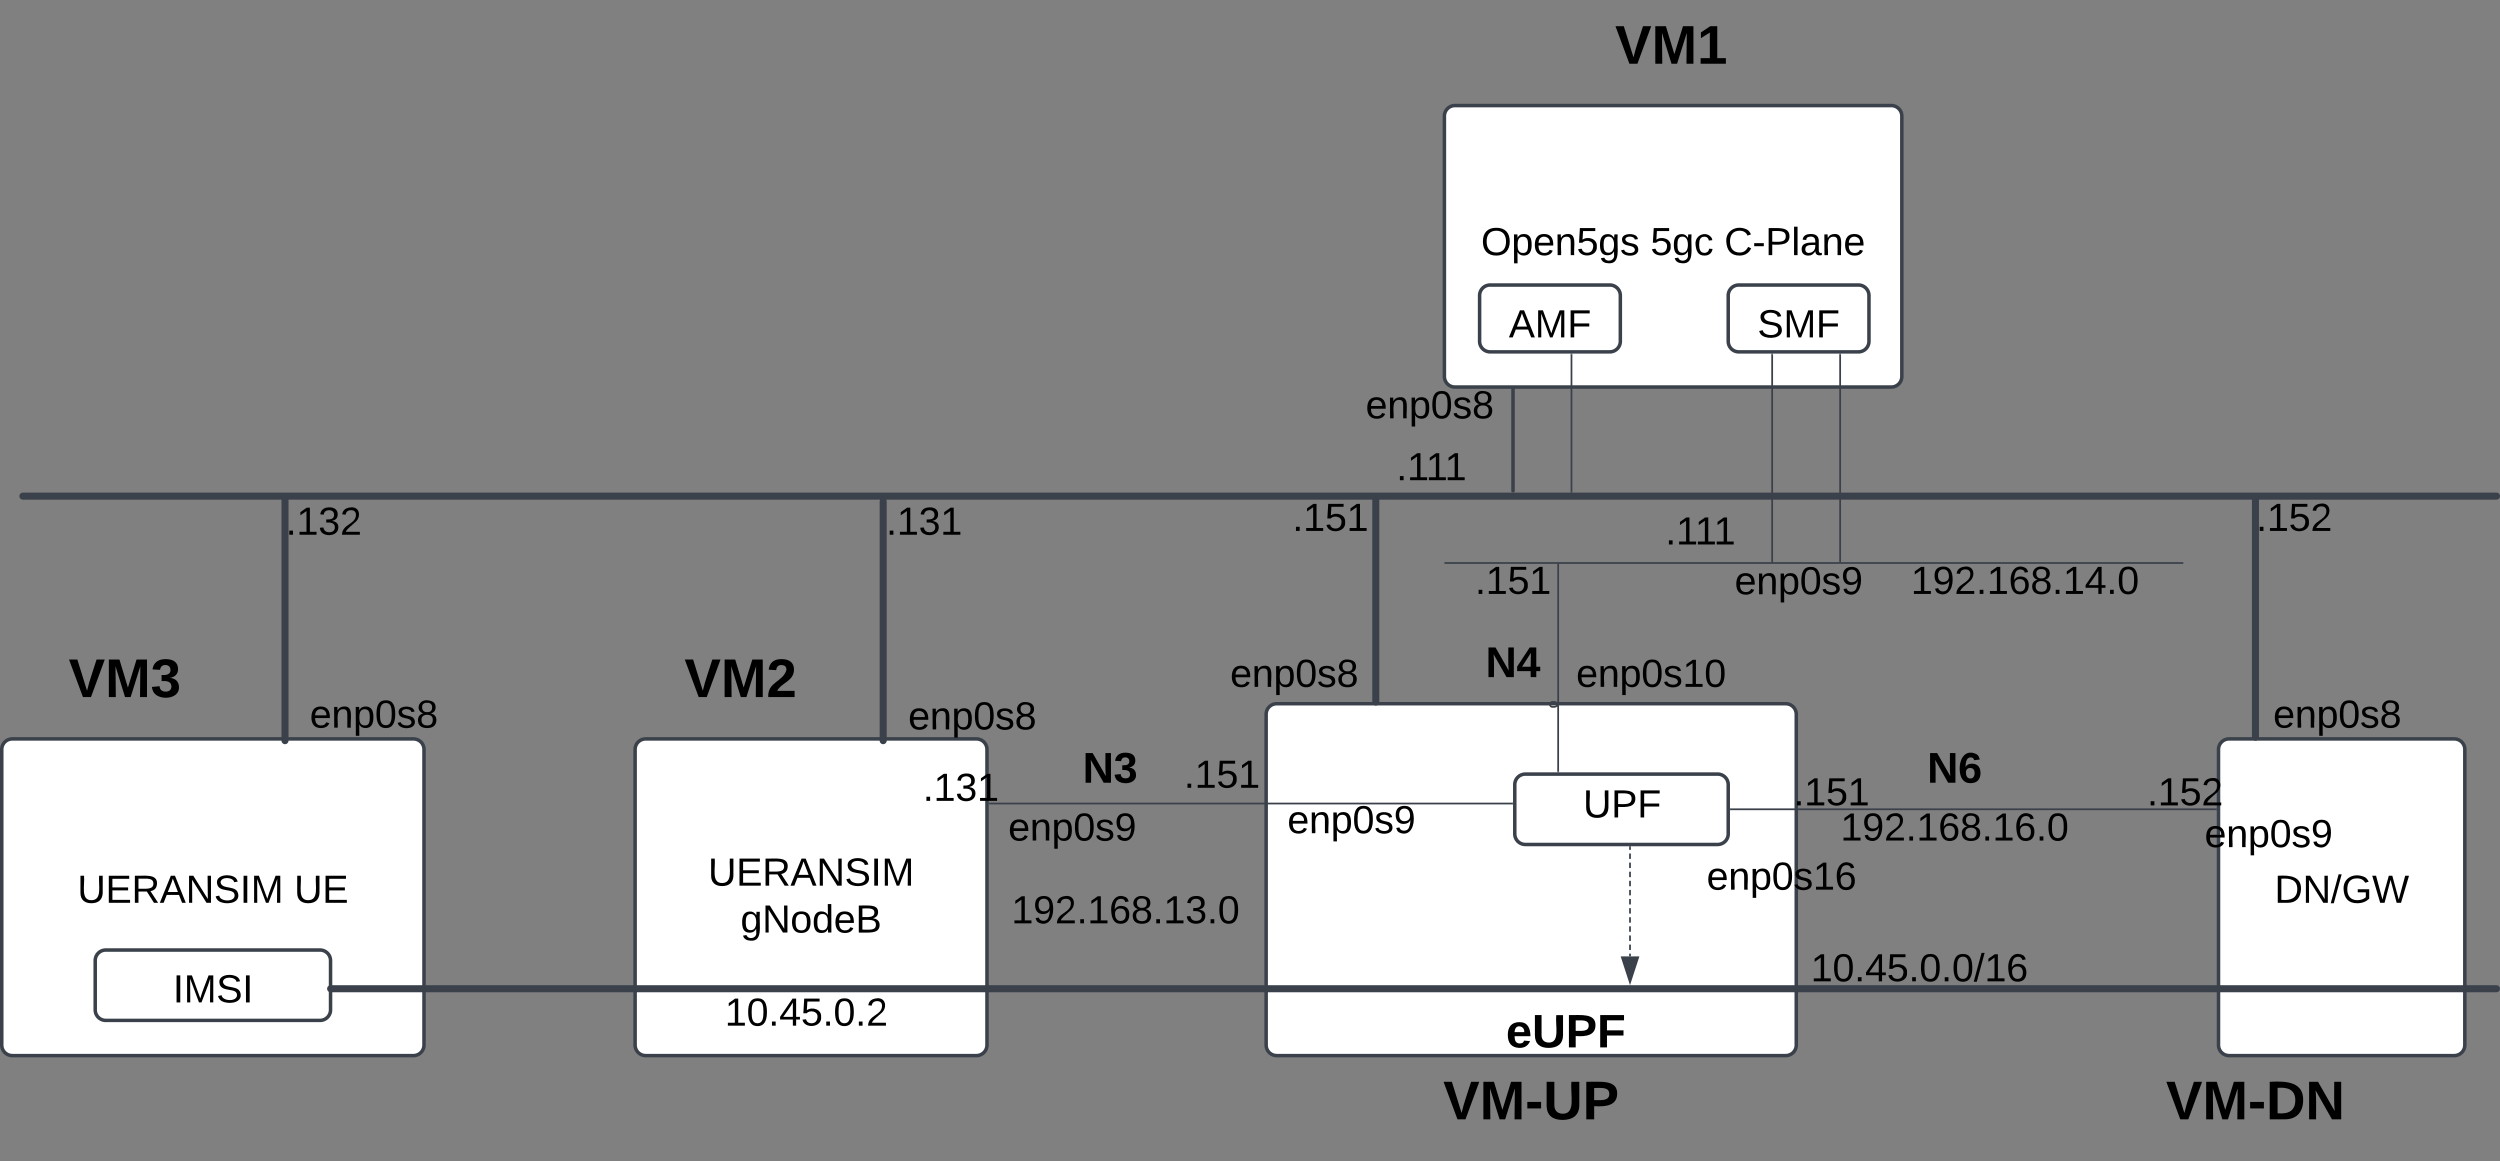 <svg xmlns="http://www.w3.org/2000/svg" xmlns:xlink="http://www.w3.org/1999/xlink" xmlns:lucid="lucid" width="1421" height="660"><rect width="100%" height="100%" fill="#808080" stroke="none"/><g transform="translate(201 140)" lucid:page-tab-id="0_0"><path d="M-200 286a6 6 0 0 1 6-6H34a6 6 0 0 1 6 6v168a6 6 0 0 1-6 6h-228a6 6 0 0 1-6-6z" stroke="#3a414a" stroke-width="2" fill="#fff"/><use xlink:href="#a" transform="matrix(1,0,0,1,-188,292) translate(30.994 81.153)"/><use xlink:href="#b" transform="matrix(1,0,0,1,-188,292) translate(154.204 81.153)"/><path d="M160 286a6 6 0 0 1 6-6h188a6 6 0 0 1 6 6v168a6 6 0 0 1-6 6H166a6 6 0 0 1-6-6z" stroke="#3a414a" stroke-width="2" fill="#fff"/><use xlink:href="#c" transform="matrix(1,0,0,1,172,292) translate(29.481 71.403)"/><use xlink:href="#d" transform="matrix(1,0,0,1,172,292) translate(47.907 98.069)"/><path d="M518.68 266a6 6 0 0 1 6-6H814a6 6 0 0 1 6 6v188a6 6 0 0 1-6 6H524.68a6 6 0 0 1-6-6zM1060 286a6 6 0 0 1 6-6h128a6 6 0 0 1 6 6v168a6 6 0 0 1-6 6h-128a6 6 0 0 1-6-6z" stroke="#3a414a" stroke-width="2" fill="#fff"/><use xlink:href="#e" transform="matrix(1,0,0,1,1072,292) translate(19.821 81.153)"/><path d="M620-74a6 6 0 0 1 6-6h248a6 6 0 0 1 6 6V74a6 6 0 0 1-6 6H626a6 6 0 0 1-6-6z" stroke="#3a414a" stroke-width="2" fill="#fff"/><use xlink:href="#f" transform="matrix(1,0,0,1,632,-68) translate(8.833 73.028)"/><use xlink:href="#g" transform="matrix(1,0,0,1,632,-68) translate(105.13 73.028)"/><use xlink:href="#h" transform="matrix(1,0,0,1,632,-68) translate(147.105 73.028)"/><path d="M-188 142h1406M-39 142v139M301 145v136M581 142v117M1081 143v136" stroke="#3a414a" stroke-width="4" stroke-linecap="round" fill="none"/><path d="M660 306a6 6 0 0 1 6-6h109.32a6 6 0 0 1 6 6v28a6 6 0 0 1-6 6H666a6 6 0 0 1-6-6z" stroke="#3a414a" stroke-width="2" fill="#fff"/><use xlink:href="#i" transform="matrix(1,0,0,1,665,305) translate(33.84 19.653)"/><path d="M640 28a6 6 0 0 1 6-6h68a6 6 0 0 1 6 6v26a6 6 0 0 1-6 6h-68a6 6 0 0 1-6-6z" stroke="#3a414a" stroke-width="2" fill="#fff"/><use xlink:href="#j" transform="matrix(1,0,0,1,652,34) translate(4.605 17.778)"/><path d="M781.32 28a6 6 0 0 1 6-6h68a6 6 0 0 1 6 6v26a6 6 0 0 1-6 6h-68a6 6 0 0 1-6-6z" stroke="#3a414a" stroke-width="2" fill="#fff"/><use xlink:href="#k" transform="matrix(1,0,0,1,793.323,34) translate(4.605 17.778)"/><path d="M659 81v58" stroke="#3a414a" stroke-width="2" stroke-linecap="round" fill="none"/><path d="M692.23 61.5v78" stroke="#3a414a" fill="none"/><path d="M692.7 61.5h-.94V61h.95zM692.7 140h-.94v-.5h.95z" stroke="#3a414a" stroke-width=".05" fill="#3a414a"/><path d="M806.3 61.5v118" stroke="#3a414a" fill="none"/><path d="M806.76 61.5h-.95V61h.96z" stroke="#3a414a" stroke-width=".05" fill="#3a414a"/><path d="M806.3 179.5v.5M844.94 61.5v118" stroke="#3a414a" fill="none"/><path d="M845.4 61.5h-.94V61h.95z" stroke="#3a414a" stroke-width=".05" fill="#3a414a"/><path d="M844.94 179.5v.5M620.5 180h419M620.5 180h-.5M1039.5 180h.5M684.67 180.5v78.95a2.33 2.33 0 0 1-2.33 2.33h-.95a1.4 1.4 0 0 1-1.4-1.4 1.4 1.4 0 0 1 1.4-1.38h.94a2.33 2.33 0 0 1 2.33 2.33v37.17M684.67 180.5v-.5" stroke="#3a414a" fill="none"/><path d="M685.15 299h-.95v-.5h.95z" stroke="#3a414a" stroke-width=".05" fill="#3a414a"/><path d="M782.82 320h275.68" stroke="#3a414a" fill="none"/><path d="M782.84 320.48h-.52v-.96h.52zM1059 320.48h-.5v-.96h.5z" stroke="#3a414a" stroke-width=".05" fill="#3a414a"/><path d="M361.5 316.73h297" stroke="#3a414a" fill="none"/><path d="M361.5 317.2h-.5v-.94h.5zM659 317.2h-.5v-.94h.5z" stroke="#3a414a" stroke-width=".05" fill="#3a414a"/><path d="M-146.88 406a6 6 0 0 1 6-6h121.76a6 6 0 0 1 6 6v28a6 6 0 0 1-6 6h-121.76a6 6 0 0 1-6-6z" stroke="#3a414a" stroke-width="2" fill="#fff"/><use xlink:href="#l" transform="matrix(1,0,0,1,-134.877,412) translate(32.191 17.778)"/><path d="M-13.08 422H1218" stroke="#3a414a" stroke-width="4" stroke-linecap="round" fill="none"/><path d="M629 226a6 6 0 0 1 6-6h48a6 6 0 0 1 6 6v28a6 6 0 0 1-6 6h-48a6 6 0 0 1-6-6z" fill="none"/><use xlink:href="#m" transform="matrix(1,0,0,1,629,220) translate(14.417 24.889)"/><path d="M880 286a6 6 0 0 1 6-6h48a6 6 0 0 1 6 6v28a6 6 0 0 1-6 6h-48a6 6 0 0 1-6-6z" fill="none"/><use xlink:href="#n" transform="matrix(1,0,0,1,880,280) translate(14.417 24.889)"/><path d="M400 286a6 6 0 0 1 6-6h48a6 6 0 0 1 6 6v28a6 6 0 0 1-6 6h-48a6 6 0 0 1-6-6z" fill="none"/><use xlink:href="#o" transform="matrix(1,0,0,1,400,280) translate(14.417 24.889)"/><path d="M160 226a6 6 0 0 1 6-6h108a6 6 0 0 1 6 6v48a6 6 0 0 1-6 6H166a6 6 0 0 1-6-6z" fill="none"/><use xlink:href="#p" transform="matrix(1,0,0,1,160,220) translate(28.068 36.222)"/><path d="M-190 226a6 6 0 0 1 6-6h108a6 6 0 0 1 6 6v48a6 6 0 0 1-6 6h-108a6 6 0 0 1-6-6z" fill="none"/><use xlink:href="#q" transform="matrix(1,0,0,1,-190,220) translate(28.068 36.222)"/><path d="M689-134a6 6 0 0 1 6-6h108a6 6 0 0 1 6 6v48a6 6 0 0 1-6 6H695a6 6 0 0 1-6-6z" fill="none"/><use xlink:href="#r" transform="matrix(1,0,0,1,689,-140) translate(28.068 36.222)"/><path d="M609.34 466a6 6 0 0 1 6-6h108a6 6 0 0 1 6 6v48a6 6 0 0 1-6 6h-108a6 6 0 0 1-6-6z" fill="none"/><use xlink:href="#s" transform="matrix(1,0,0,1,609.339,460) translate(10.006 36.222)"/><path d="M629 426a6 6 0 0 1 6-6h108a6 6 0 0 1 6 6v48a6 6 0 0 1-6 6H635a6 6 0 0 1-6-6z" fill="none"/><use xlink:href="#t" transform="matrix(1,0,0,1,629,420) translate(26 35.333)"/><path d="M725.5 341.5v1.55m0 2.07v3.1m0 2.08v3.1m0 2.08v3.1m0 2.07v3.1m0 2.08v3.1m0 2.07v3.1m0 2.08v3.1m0 2.08v3.1m0 2.07v3.1m0 2.08v3.12m0 2.07v3.1m0 2.06v1.56" stroke="#3a414a" fill="none"/><path d="M725.98 341.5h-.95v-.5h.95z" stroke="#3a414a" stroke-width=".05" fill="#3a414a"/><path d="M725.5 418.38l-4.63-14.26h9.27z" stroke="#3a414a" fill="#3a414a"/><path d="M1021 466a6 6 0 0 1 6-6h108a6 6 0 0 1 6 6v48a6 6 0 0 1-6 6h-108a6 6 0 0 1-6-6z" fill="none"/><use xlink:href="#u" transform="matrix(1,0,0,1,1021,460) translate(9.185 36.222)"/><path d="M-37 261.82a6 6 0 0 1 6-6h84.85a6 6 0 0 1 6 6V274a6 6 0 0 1-6 6H-31a6 6 0 0 1-6-6z" fill="none"/><use xlink:href="#v" transform="matrix(1,0,0,1,-37,255.816) translate(12.08 17.778)"/><path d="M303.15 262.82a6 6 0 0 1 6-6H394a6 6 0 0 1 6 6V275a6 6 0 0 1-6 6h-84.85a6 6 0 0 1-6-6z" fill="none"/><use xlink:href="#v" transform="matrix(1,0,0,1,303.148,256.816) translate(12.08 17.778)"/><path d="M360 326a6 6 0 0 1 6-6h84.85a6 6 0 0 1 6 6v12.18a6 6 0 0 1-6 6H366a6 6 0 0 1-6-6z" fill="none"/><use xlink:href="#w" transform="matrix(1,0,0,1,360,320) translate(12.08 17.778)"/><path d="M518.68 321.82a6 6 0 0 1 6-6h84.85a6 6 0 0 1 6 6V334a6 6 0 0 1-6 6h-84.85a6 6 0 0 1-6-6z" fill="none"/><use xlink:href="#w" transform="matrix(1,0,0,1,518.677,315.816) translate(12.08 17.778)"/><path d="M486.15 238.63a6 6 0 0 1 6-6H577a6 6 0 0 1 6 6v12.2a6 6 0 0 1-6 6h-84.85a6 6 0 0 1-6-6z" fill="none"/><use xlink:href="#v" transform="matrix(1,0,0,1,486.148,232.632) translate(12.08 17.778)"/><path d="M689 238.63a6 6 0 0 1 6-6h84.85a6 6 0 0 1 6 6v12.2a6 6 0 0 1-6 6H695a6 6 0 0 1-6-6z" fill="none"/><use xlink:href="#x" transform="matrix(1,0,0,1,689,232.632) translate(5.907 17.778)"/><path d="M772.9 186a6 6 0 0 1 6-6h84.85a6 6 0 0 1 6 6v12.18a6 6 0 0 1-6 6H778.9a6 6 0 0 1-6-6z" fill="none"/><use xlink:href="#w" transform="matrix(1,0,0,1,772.897,180) translate(12.08 17.778)"/><path d="M860 326a6 6 0 0 1 6-6h88a6 6 0 0 1 6 6v8a6 6 0 0 1-6 6h-88a6 6 0 0 1-6-6z" fill="none"/><use xlink:href="#y" transform="matrix(1,0,0,1,860,320) translate(-14.815 17.778)"/><path d="M840 406a6 6 0 0 1 6-6h88a6 6 0 0 1 6 6v8a6 6 0 0 1-6 6h-88a6 6 0 0 1-6-6z" fill="none"/><use xlink:href="#z" transform="matrix(1,0,0,1,840,400) translate(-11.728 17.778)"/><path d="M1021 306a6 6 0 0 1 6-6h28a6 6 0 0 1 6 6v8a6 6 0 0 1-6 6h-28a6 6 0 0 1-6-6z" fill="none"/><use xlink:href="#A" transform="matrix(1,0,0,1,1021,300) translate(-1.605 17.778)"/><path d="M820 306a6 6 0 0 1 6-6h28a6 6 0 0 1 6 6v8a6 6 0 0 1-6 6h-28a6 6 0 0 1-6-6z" fill="none"/><use xlink:href="#B" transform="matrix(1,0,0,1,820,300) translate(-1.605 17.778)"/><path d="M1079 261.82a6 6 0 0 1 6-6h84.85a6 6 0 0 1 6 6V274a6 6 0 0 1-6 6H1085a6 6 0 0 1-6-6z" fill="none"/><use xlink:href="#v" transform="matrix(1,0,0,1,1079,255.816) translate(12.08 17.778)"/><path d="M1040 329.72a6 6 0 0 1 6-6h84.85a6 6 0 0 1 6 6v12.2a6 6 0 0 1-6 6H1046a6 6 0 0 1-6-6z" fill="none"/><use xlink:href="#w" transform="matrix(1,0,0,1,1040,323.724) translate(12.08 17.778)"/><path d="M763.15 353.9a6 6 0 0 1 6-6H854a6 6 0 0 1 6 6v12.2a6 6 0 0 1-6 6h-84.85a6 6 0 0 1-6-6z" fill="none"/><use xlink:href="#C" transform="matrix(1,0,0,1,763.148,347.908) translate(5.907 17.778)"/><path d="M563.15 86a6 6 0 0 1 6-6H654a6 6 0 0 1 6 6v12.18a6 6 0 0 1-6 6h-84.85a6 6 0 0 1-6-6z" fill="none"/><use xlink:href="#v" transform="matrix(1,0,0,1,563.148,80) translate(12.08 17.778)"/><path d="M1083 150a6 6 0 0 1 6-6h28a6 6 0 0 1 6 6v8a6 6 0 0 1-6 6h-28a6 6 0 0 1-6-6z" fill="none"/><use xlink:href="#A" transform="matrix(1,0,0,1,1083,144) translate(-1.605 17.778)"/><path d="M900 185.82a6 6 0 0 1 6-6h88a6 6 0 0 1 6 6v8a6 6 0 0 1-6 6h-88a6 6 0 0 1-6-6z" fill="none"/><use xlink:href="#D" transform="matrix(1,0,0,1,900,179.816) translate(-14.815 17.778)"/><path d="M388.75 373.05a6 6 0 0 1 6-6h88a6 6 0 0 1 6 6v8a6 6 0 0 1-6 6h-88a6 6 0 0 1-6-6z" fill="none"/><use xlink:href="#E" transform="matrix(1,0,0,1,388.751,367.052) translate(-14.815 17.778)"/><path d="M473.53 296a6 6 0 0 1 6-6h28a6 6 0 0 1 6 6v8a6 6 0 0 1-6 6h-28a6 6 0 0 1-6-6z" fill="none"/><use xlink:href="#B" transform="matrix(1,0,0,1,473.531,290) translate(-1.605 17.778)"/><path d="M639 185.82a6 6 0 0 1 6-6h28a6 6 0 0 1 6 6v8a6 6 0 0 1-6 6h-28a6 6 0 0 1-6-6z" fill="none"/><use xlink:href="#B" transform="matrix(1,0,0,1,639,179.816) translate(-1.605 17.778)"/><path d="M207.34 431.2a6 6 0 0 1 6-6h88a6 6 0 0 1 6 6v8a6 6 0 0 1-6 6h-88a6 6 0 0 1-6-6z" fill="none"/><use xlink:href="#F" transform="matrix(1,0,0,1,207.342,425.215) translate(3.704 17.778)"/><path d="M535.2 150a6 6 0 0 1 6-6h28a6 6 0 0 1 6 6v8a6 6 0 0 1-6 6h-28a6 6 0 0 1-6-6z" fill="none"/><use xlink:href="#B" transform="matrix(1,0,0,1,535.187,144) translate(-1.605 17.778)"/><path d="M592.6 121.18a6 6 0 0 1 6-6h28a6 6 0 0 1 6 6v8a6 6 0 0 1-6 6h-28a6 6 0 0 1-6-6z" fill="none"/><use xlink:href="#G" transform="matrix(1,0,0,1,592.591,115.18) translate(0.062 17.778)"/><path d="M745.5 157.7a6 6 0 0 1 6-6h28a6 6 0 0 1 6 6v8a6 6 0 0 1-6 6h-28a6 6 0 0 1-6-6z" fill="none"/><use xlink:href="#G" transform="matrix(1,0,0,1,745.494,151.71) translate(0.062 17.778)"/><path d="M325.13 303.43a6 6 0 0 1 6-6h28a6 6 0 0 1 6 6v8a6 6 0 0 1-6 6h-28a6 6 0 0 1-6-6z" fill="none"/><use xlink:href="#H" transform="matrix(1,0,0,1,325.133,297.43) translate(-1.605 17.778)"/><path d="M304.27 152.17a6 6 0 0 1 6-6h28a6 6 0 0 1 6 6v8a6 6 0 0 1-6 6h-28a6 6 0 0 1-6-6z" fill="none"/><g><use xlink:href="#H" transform="matrix(1,0,0,1,304.269,146.167) translate(-1.605 17.778)"/></g><path d="M-37 152.17a6 6 0 0 1 6-6h28a6 6 0 0 1 6 6v8a6 6 0 0 1-6 6h-28a6 6 0 0 1-6-6z" fill="none"/><g><use xlink:href="#I" transform="matrix(1,0,0,1,-37,146.167) translate(-1.605 17.778)"/></g><defs><path d="M232-93c-1 65-40 97-104 97C67 4 28-28 28-90v-158h33c8 89-33 224 67 224 102 0 64-133 71-224h33v155" id="J"/><path d="M30 0v-248h187v28H63v79h144v27H63v87h162V0H30" id="K"/><path d="M233-177c-1 41-23 64-60 70L243 0h-38l-65-103H63V0H30v-248c88 3 205-21 203 71zM63-129c60-2 137 13 137-47 0-61-80-42-137-45v92" id="L"/><path d="M205 0l-28-72H64L36 0H1l101-248h38L239 0h-34zm-38-99l-47-123c-12 45-31 82-46 123h93" id="M"/><path d="M190 0L58-211 59 0H30v-248h39L202-35l-2-213h31V0h-41" id="N"/><path d="M185-189c-5-48-123-54-124 2 14 75 158 14 163 119 3 78-121 87-175 55-17-10-28-26-33-46l33-7c5 56 141 63 141-1 0-78-155-14-162-118-5-82 145-84 179-34 5 7 8 16 11 25" id="O"/><path d="M33 0v-248h34V0H33" id="P"/><path d="M240 0l2-218c-23 76-54 145-80 218h-23L58-218 59 0H30v-248h44l77 211c21-75 51-140 76-211h43V0h-30" id="Q"/><g id="a"><use transform="matrix(0.062,0,0,0.062,0,0)" xlink:href="#J"/><use transform="matrix(0.062,0,0,0.062,15.988,0)" xlink:href="#K"/><use transform="matrix(0.062,0,0,0.062,30.802,0)" xlink:href="#L"/><use transform="matrix(0.062,0,0,0.062,46.79,0)" xlink:href="#M"/><use transform="matrix(0.062,0,0,0.062,61.605,0)" xlink:href="#N"/><use transform="matrix(0.062,0,0,0.062,77.593,0)" xlink:href="#O"/><use transform="matrix(0.062,0,0,0.062,92.407,0)" xlink:href="#P"/><use transform="matrix(0.062,0,0,0.062,98.58,0)" xlink:href="#Q"/></g><g id="b"><use transform="matrix(0.062,0,0,0.062,0,0)" xlink:href="#J"/><use transform="matrix(0.062,0,0,0.062,15.988,0)" xlink:href="#K"/></g><g id="c"><use transform="matrix(0.062,0,0,0.062,0,0)" xlink:href="#J"/><use transform="matrix(0.062,0,0,0.062,15.988,0)" xlink:href="#K"/><use transform="matrix(0.062,0,0,0.062,30.802,0)" xlink:href="#L"/><use transform="matrix(0.062,0,0,0.062,46.79,0)" xlink:href="#M"/><use transform="matrix(0.062,0,0,0.062,61.605,0)" xlink:href="#N"/><use transform="matrix(0.062,0,0,0.062,77.593,0)" xlink:href="#O"/><use transform="matrix(0.062,0,0,0.062,92.407,0)" xlink:href="#P"/><use transform="matrix(0.062,0,0,0.062,98.58,0)" xlink:href="#Q"/></g><path d="M177-190C167-65 218 103 67 71c-23-6-38-20-44-43l32-5c15 47 100 32 89-28v-30C133-14 115 1 83 1 29 1 15-40 15-95c0-56 16-97 71-98 29-1 48 16 59 35 1-10 0-23 2-32h30zM94-22c36 0 50-32 50-73 0-42-14-75-50-75-39 0-46 34-46 75s6 73 46 73" id="R"/><path d="M100-194c62-1 85 37 85 99 1 63-27 99-86 99S16-35 15-95c0-66 28-99 85-99zM99-20c44 1 53-31 53-75 0-43-8-75-51-75s-53 32-53 75 10 74 51 75" id="S"/><path d="M85-194c31 0 48 13 60 33l-1-100h32l1 261h-30c-2-10 0-23-3-31C134-8 116 4 85 4 32 4 16-35 15-94c0-66 23-100 70-100zm9 24c-40 0-46 34-46 75 0 40 6 74 45 74 42 0 51-32 51-76 0-42-9-74-50-73" id="T"/><path d="M100-194c63 0 86 42 84 106H49c0 40 14 67 53 68 26 1 43-12 49-29l28 8c-11 28-37 45-77 45C44 4 14-33 15-96c1-61 26-98 85-98zm52 81c6-60-76-77-97-28-3 7-6 17-6 28h103" id="U"/><path d="M160-131c35 5 61 23 61 61C221 17 115-2 30 0v-248c76 3 177-17 177 60 0 33-19 50-47 57zm-97-11c50-1 110 9 110-42 0-47-63-36-110-37v79zm0 115c55-2 124 14 124-45 0-56-70-42-124-44v89" id="V"/><g id="d"><use transform="matrix(0.062,0,0,0.062,0,0)" xlink:href="#R"/><use transform="matrix(0.062,0,0,0.062,12.346,0)" xlink:href="#N"/><use transform="matrix(0.062,0,0,0.062,28.333,0)" xlink:href="#S"/><use transform="matrix(0.062,0,0,0.062,40.679,0)" xlink:href="#T"/><use transform="matrix(0.062,0,0,0.062,53.025,0)" xlink:href="#U"/><use transform="matrix(0.062,0,0,0.062,65.37,0)" xlink:href="#V"/></g><path d="M30-248c118-7 216 8 213 122C240-48 200 0 122 0H30v-248zM63-27c89 8 146-16 146-99s-60-101-146-95v194" id="W"/><path d="M0 4l72-265h28L28 4H0" id="X"/><path d="M143 4C61 4 22-44 18-125c-5-107 100-154 193-111 17 8 29 25 37 43l-32 9c-13-25-37-40-76-40-61 0-88 39-88 99 0 61 29 100 91 101 35 0 62-11 79-27v-45h-74v-28h105v86C228-13 192 4 143 4" id="Y"/><path d="M266 0h-40l-56-210L115 0H75L2-248h35L96-30l15-64 43-154h32l59 218 59-218h35" id="Z"/><g id="e"><use transform="matrix(0.062,0,0,0.062,0,0)" xlink:href="#W"/><use transform="matrix(0.062,0,0,0.062,15.988,0)" xlink:href="#N"/><use transform="matrix(0.062,0,0,0.062,31.975,0)" xlink:href="#X"/><use transform="matrix(0.062,0,0,0.062,38.148,0)" xlink:href="#Y"/><use transform="matrix(0.062,0,0,0.062,55.432,0)" xlink:href="#Z"/></g><path d="M140-251c81 0 123 46 123 126C263-46 219 4 140 4 59 4 17-45 17-125s42-126 123-126zm0 227c63 0 89-41 89-101s-29-99-89-99c-61 0-89 39-89 99S79-25 140-24" id="aa"/><path d="M115-194c55 1 70 41 70 98S169 2 115 4C84 4 66-9 55-30l1 105H24l-1-265h31l2 30c10-21 28-34 59-34zm-8 174c40 0 45-34 45-75s-6-73-45-74c-42 0-51 32-51 76 0 43 10 73 51 73" id="ab"/><path d="M117-194c89-4 53 116 60 194h-32v-121c0-31-8-49-39-48C34-167 62-67 57 0H25l-1-190h30c1 10-1 24 2 32 11-22 29-35 61-36" id="ac"/><path d="M54-142c48-35 137-8 131 61C196 18 31 33 14-55l32-4c7 23 22 37 52 37 35-1 51-22 54-58 4-55-73-65-99-34H22l8-134h141v27H59" id="ad"/><path d="M135-143c-3-34-86-38-87 0 15 53 115 12 119 90S17 21 10-45l28-5c4 36 97 45 98 0-10-56-113-15-118-90-4-57 82-63 122-42 12 7 21 19 24 35" id="ae"/><g id="f"><use transform="matrix(0.062,0,0,0.062,0,0)" xlink:href="#aa"/><use transform="matrix(0.062,0,0,0.062,17.284,0)" xlink:href="#ab"/><use transform="matrix(0.062,0,0,0.062,29.63,0)" xlink:href="#U"/><use transform="matrix(0.062,0,0,0.062,41.975,0)" xlink:href="#ac"/><use transform="matrix(0.062,0,0,0.062,54.321,0)" xlink:href="#ad"/><use transform="matrix(0.062,0,0,0.062,66.667,0)" xlink:href="#R"/><use transform="matrix(0.062,0,0,0.062,79.012,0)" xlink:href="#ae"/></g><path d="M96-169c-40 0-48 33-48 73s9 75 48 75c24 0 41-14 43-38l32 2c-6 37-31 61-74 61-59 0-76-41-82-99-10-93 101-131 147-64 4 7 5 14 7 22l-32 3c-4-21-16-35-41-35" id="af"/><g id="g"><use transform="matrix(0.062,0,0,0.062,0,0)" xlink:href="#ad"/><use transform="matrix(0.062,0,0,0.062,12.346,0)" xlink:href="#R"/><use transform="matrix(0.062,0,0,0.062,24.691,0)" xlink:href="#af"/></g><path d="M212-179c-10-28-35-45-73-45-59 0-87 40-87 99 0 60 29 101 89 101 43 0 62-24 78-52l27 14C228-24 195 4 139 4 59 4 22-46 18-125c-6-104 99-153 187-111 19 9 31 26 39 46" id="ag"/><path d="M16-82v-28h88v28H16" id="ah"/><path d="M30-248c87 1 191-15 191 75 0 78-77 80-158 76V0H30v-248zm33 125c57 0 124 11 124-50 0-59-68-47-124-48v98" id="ai"/><path d="M24 0v-261h32V0H24" id="aj"/><path d="M141-36C126-15 110 5 73 4 37 3 15-17 15-53c-1-64 63-63 125-63 3-35-9-54-41-54-24 1-41 7-42 31l-33-3c5-37 33-52 76-52 45 0 72 20 72 64v82c-1 20 7 32 28 27v20c-31 9-61-2-59-35zM48-53c0 20 12 33 32 33 41-3 63-29 60-74-43 2-92-5-92 41" id="ak"/><g id="h"><use transform="matrix(0.062,0,0,0.062,0,0)" xlink:href="#ag"/><use transform="matrix(0.062,0,0,0.062,15.988,0)" xlink:href="#ah"/><use transform="matrix(0.062,0,0,0.062,23.333,0)" xlink:href="#ai"/><use transform="matrix(0.062,0,0,0.062,38.148,0)" xlink:href="#aj"/><use transform="matrix(0.062,0,0,0.062,43.025,0)" xlink:href="#ak"/><use transform="matrix(0.062,0,0,0.062,55.37,0)" xlink:href="#ac"/><use transform="matrix(0.062,0,0,0.062,67.716,0)" xlink:href="#U"/></g><path d="M63-220v92h138v28H63V0H30v-248h175v28H63" id="al"/><g id="i"><use transform="matrix(0.062,0,0,0.062,0,0)" xlink:href="#J"/><use transform="matrix(0.062,0,0,0.062,15.988,0)" xlink:href="#ai"/><use transform="matrix(0.062,0,0,0.062,30.802,0)" xlink:href="#al"/></g><g id="j"><use transform="matrix(0.062,0,0,0.062,0,0)" xlink:href="#M"/><use transform="matrix(0.062,0,0,0.062,14.815,0)" xlink:href="#Q"/><use transform="matrix(0.062,0,0,0.062,33.272,0)" xlink:href="#al"/></g><g id="k"><use transform="matrix(0.062,0,0,0.062,0,0)" xlink:href="#O"/><use transform="matrix(0.062,0,0,0.062,14.815,0)" xlink:href="#Q"/><use transform="matrix(0.062,0,0,0.062,33.272,0)" xlink:href="#al"/></g><g id="l"><use transform="matrix(0.062,0,0,0.062,0,0)" xlink:href="#P"/><use transform="matrix(0.062,0,0,0.062,6.173,0)" xlink:href="#Q"/><use transform="matrix(0.062,0,0,0.062,24.63,0)" xlink:href="#O"/><use transform="matrix(0.062,0,0,0.062,39.444,0)" xlink:href="#P"/></g><path d="M175 0L67-191c6 58 2 128 3 191H24v-248h59L193-55c-6-58-2-129-3-193h46V0h-61" id="am"/><path d="M165-50V0h-47v-50H5v-38l105-160h55v161h33v37h-33zm-47-37l2-116L46-87h72" id="an"/><g id="m"><use transform="matrix(0.068,0,0,0.068,0,0)" xlink:href="#am"/><use transform="matrix(0.068,0,0,0.068,17.586,0)" xlink:href="#an"/></g><path d="M115-159c48 0 72 30 72 78 0 54-30 85-83 85-64 0-91-50-91-122 0-98 58-163 141-120 15 8 21 24 27 44l-47 6c-5-31-48-31-61-4-7 14-11 33-11 60 9-17 28-27 53-27zM102-35c24 0 36-20 36-45s-11-43-37-43c-23 0-36 14-36 38 0 27 11 50 37 50" id="ao"/><g id="n"><use transform="matrix(0.068,0,0,0.068,0,0)" xlink:href="#am"/><use transform="matrix(0.068,0,0,0.068,17.586,0)" xlink:href="#ao"/></g><path d="M128-127c34 4 56 21 59 58 7 91-148 94-172 28-4-9-6-17-7-26l51-5c1 24 16 35 40 36 23 0 39-12 38-36-1-31-31-36-65-34v-40c32 2 59-3 59-33 0-20-13-33-34-33s-33 13-35 32l-50-3c6-44 37-68 86-68 50 0 83 20 83 66 0 35-22 52-53 58" id="ap"/><g id="o"><use transform="matrix(0.068,0,0,0.068,0,0)" xlink:href="#am"/><use transform="matrix(0.068,0,0,0.068,17.586,0)" xlink:href="#ap"/></g><path d="M147 0H94L2-248h55l64 206c17-72 42-137 63-206h54" id="aq"/><path d="M230 0l2-204L168 0h-37L68-204 70 0H24v-248h70l56 185 57-185h69V0h-46" id="ar"/><path d="M182-182c0 78-84 86-111 141h115V0H12c-6-101 99-100 120-180 1-22-12-31-33-32-23 0-32 14-35 34l-49-3c5-45 32-70 84-70 51 0 83 22 83 69" id="as"/><g id="p"><use transform="matrix(0.086,0,0,0.086,0,0)" xlink:href="#aq"/><use transform="matrix(0.086,0,0,0.086,20.741,0)" xlink:href="#ar"/><use transform="matrix(0.086,0,0,0.086,46.58,0)" xlink:href="#as"/></g><g id="q"><use transform="matrix(0.086,0,0,0.086,0,0)" xlink:href="#aq"/><use transform="matrix(0.086,0,0,0.086,20.741,0)" xlink:href="#ar"/><use transform="matrix(0.086,0,0,0.086,46.58,0)" xlink:href="#ap"/></g><path d="M23 0v-37h61v-169l-59 37v-38l62-41h46v211h57V0H23" id="at"/><g id="r"><use transform="matrix(0.086,0,0,0.086,0,0)" xlink:href="#aq"/><use transform="matrix(0.086,0,0,0.086,20.741,0)" xlink:href="#ar"/><use transform="matrix(0.086,0,0,0.086,46.58,0)" xlink:href="#at"/></g><path d="M14-72v-43h91v43H14" id="au"/><path d="M238-95c0 69-44 99-111 99C63 4 22-25 22-93v-155h51v151c-1 38 19 59 55 60 90 1 49-130 58-211h52v153" id="av"/><path d="M24-248c93 1 206-16 204 79-1 75-69 88-152 82V0H24v-248zm52 121c47 0 100 7 100-41 0-47-54-39-100-39v80" id="aw"/><g id="s"><use transform="matrix(0.086,0,0,0.086,0,0)" xlink:href="#aq"/><use transform="matrix(0.086,0,0,0.086,20.741,0)" xlink:href="#ar"/><use transform="matrix(0.086,0,0,0.086,46.58,0)" xlink:href="#au"/><use transform="matrix(0.086,0,0,0.086,56.864,0)" xlink:href="#av"/><use transform="matrix(0.086,0,0,0.086,79.247,0)" xlink:href="#aw"/></g><path d="M185-48c-13 30-37 53-82 52C43 2 14-33 14-96s30-98 90-98c62 0 83 45 84 108H66c0 31 8 55 39 56 18 0 30-7 34-22zm-45-69c5-46-57-63-70-21-2 6-4 13-4 21h74" id="ax"/><path d="M76-208v77h127v40H76V0H24v-248h183v40H76" id="ay"/><g id="t"><use transform="matrix(0.074,0,0,0.074,0,0)" xlink:href="#ax"/><use transform="matrix(0.074,0,0,0.074,14.815,0)" xlink:href="#av"/><use transform="matrix(0.074,0,0,0.074,34,0)" xlink:href="#aw"/><use transform="matrix(0.074,0,0,0.074,51.778,0)" xlink:href="#ay"/></g><path d="M24-248c120-7 223 5 221 122C244-46 201 0 124 0H24v-248zM76-40c74 7 117-18 117-86 0-67-45-88-117-82v168" id="az"/><g id="u"><use transform="matrix(0.086,0,0,0.086,0,0)" xlink:href="#aq"/><use transform="matrix(0.086,0,0,0.086,20.741,0)" xlink:href="#ar"/><use transform="matrix(0.086,0,0,0.086,46.58,0)" xlink:href="#au"/><use transform="matrix(0.086,0,0,0.086,56.864,0)" xlink:href="#az"/><use transform="matrix(0.086,0,0,0.086,79.247,0)" xlink:href="#am"/></g><path d="M101-251c68 0 85 55 85 127S166 4 100 4C33 4 14-52 14-124c0-73 17-127 87-127zm-1 229c47 0 54-49 54-102s-4-102-53-102c-51 0-55 48-55 102 0 53 5 102 54 102" id="aA"/><path d="M134-131c28 9 52 24 51 62-1 50-34 73-85 73S17-19 16-69c0-36 21-54 49-61-75-25-45-126 34-121 46 3 78 18 79 63 0 33-17 51-44 57zm-34-11c31 1 46-15 46-44 0-28-17-43-47-42-29 0-46 13-45 42 1 28 16 44 46 44zm1 122c35 0 51-18 51-52 0-30-18-46-53-46-33 0-51 17-51 47 0 34 19 51 53 51" id="aB"/><g id="v"><use transform="matrix(0.062,0,0,0.062,0,0)" xlink:href="#U"/><use transform="matrix(0.062,0,0,0.062,12.346,0)" xlink:href="#ac"/><use transform="matrix(0.062,0,0,0.062,24.691,0)" xlink:href="#ab"/><use transform="matrix(0.062,0,0,0.062,37.037,0)" xlink:href="#aA"/><use transform="matrix(0.062,0,0,0.062,49.383,0)" xlink:href="#ae"/><use transform="matrix(0.062,0,0,0.062,60.494,0)" xlink:href="#aB"/></g><path d="M99-251c64 0 84 50 84 122C183-37 130 33 47-8c-14-7-20-23-25-40l30-5c6 39 69 39 84 7 9-19 16-44 16-74-10 22-31 35-62 35-49 0-73-33-73-83 0-54 28-83 82-83zm-1 141c31-1 51-18 51-49 0-36-14-67-51-67-34 0-49 23-49 58 0 34 15 58 49 58" id="aC"/><g id="w"><use transform="matrix(0.062,0,0,0.062,0,0)" xlink:href="#U"/><use transform="matrix(0.062,0,0,0.062,12.346,0)" xlink:href="#ac"/><use transform="matrix(0.062,0,0,0.062,24.691,0)" xlink:href="#ab"/><use transform="matrix(0.062,0,0,0.062,37.037,0)" xlink:href="#aA"/><use transform="matrix(0.062,0,0,0.062,49.383,0)" xlink:href="#ae"/><use transform="matrix(0.062,0,0,0.062,60.494,0)" xlink:href="#aC"/></g><path d="M27 0v-27h64v-190l-56 39v-29l58-41h29v221h61V0H27" id="aD"/><g id="x"><use transform="matrix(0.062,0,0,0.062,0,0)" xlink:href="#U"/><use transform="matrix(0.062,0,0,0.062,12.346,0)" xlink:href="#ac"/><use transform="matrix(0.062,0,0,0.062,24.691,0)" xlink:href="#ab"/><use transform="matrix(0.062,0,0,0.062,37.037,0)" xlink:href="#aA"/><use transform="matrix(0.062,0,0,0.062,49.383,0)" xlink:href="#ae"/><use transform="matrix(0.062,0,0,0.062,60.494,0)" xlink:href="#aD"/><use transform="matrix(0.062,0,0,0.062,72.84,0)" xlink:href="#aA"/></g><path d="M101-251c82-7 93 87 43 132L82-64C71-53 59-42 53-27h129V0H18c2-99 128-94 128-182 0-28-16-43-45-43s-46 15-49 41l-32-3c6-41 34-60 81-64" id="aE"/><path d="M33 0v-38h34V0H33" id="aF"/><path d="M110-160c48 1 74 30 74 79 0 53-28 85-80 85-65 0-83-55-86-122-5-90 50-162 133-122 14 7 22 21 27 39l-31 6c-5-40-67-38-82-6-9 19-15 44-15 74 11-20 30-34 60-33zm-7 138c34 0 49-23 49-58s-16-56-50-56c-29 0-50 16-49 49 1 36 15 65 50 65" id="aG"/><g id="y"><use transform="matrix(0.062,0,0,0.062,0,0)" xlink:href="#aD"/><use transform="matrix(0.062,0,0,0.062,12.346,0)" xlink:href="#aC"/><use transform="matrix(0.062,0,0,0.062,24.691,0)" xlink:href="#aE"/><use transform="matrix(0.062,0,0,0.062,37.037,0)" xlink:href="#aF"/><use transform="matrix(0.062,0,0,0.062,43.21,0)" xlink:href="#aD"/><use transform="matrix(0.062,0,0,0.062,55.556,0)" xlink:href="#aG"/><use transform="matrix(0.062,0,0,0.062,67.901,0)" xlink:href="#aB"/><use transform="matrix(0.062,0,0,0.062,80.247,0)" xlink:href="#aF"/><use transform="matrix(0.062,0,0,0.062,86.42,0)" xlink:href="#aD"/><use transform="matrix(0.062,0,0,0.062,98.765,0)" xlink:href="#aG"/><use transform="matrix(0.062,0,0,0.062,111.111,0)" xlink:href="#aF"/><use transform="matrix(0.062,0,0,0.062,117.284,0)" xlink:href="#aA"/></g><path d="M155-56V0h-30v-56H8v-25l114-167h33v167h35v25h-35zm-30-156c-27 46-58 90-88 131h88v-131" id="aH"/><g id="z"><use transform="matrix(0.062,0,0,0.062,0,0)" xlink:href="#aD"/><use transform="matrix(0.062,0,0,0.062,12.346,0)" xlink:href="#aA"/><use transform="matrix(0.062,0,0,0.062,24.691,0)" xlink:href="#aF"/><use transform="matrix(0.062,0,0,0.062,30.864,0)" xlink:href="#aH"/><use transform="matrix(0.062,0,0,0.062,43.21,0)" xlink:href="#ad"/><use transform="matrix(0.062,0,0,0.062,55.556,0)" xlink:href="#aF"/><use transform="matrix(0.062,0,0,0.062,61.728,0)" xlink:href="#aA"/><use transform="matrix(0.062,0,0,0.062,74.074,0)" xlink:href="#aF"/><use transform="matrix(0.062,0,0,0.062,80.247,0)" xlink:href="#aA"/><use transform="matrix(0.062,0,0,0.062,92.593,0)" xlink:href="#X"/><use transform="matrix(0.062,0,0,0.062,98.765,0)" xlink:href="#aD"/><use transform="matrix(0.062,0,0,0.062,111.111,0)" xlink:href="#aG"/></g><g id="A"><use transform="matrix(0.062,0,0,0.062,0,0)" xlink:href="#aF"/><use transform="matrix(0.062,0,0,0.062,6.173,0)" xlink:href="#aD"/><use transform="matrix(0.062,0,0,0.062,18.519,0)" xlink:href="#ad"/><use transform="matrix(0.062,0,0,0.062,30.864,0)" xlink:href="#aE"/></g><g id="B"><use transform="matrix(0.062,0,0,0.062,0,0)" xlink:href="#aF"/><use transform="matrix(0.062,0,0,0.062,6.173,0)" xlink:href="#aD"/><use transform="matrix(0.062,0,0,0.062,18.519,0)" xlink:href="#ad"/><use transform="matrix(0.062,0,0,0.062,30.864,0)" xlink:href="#aD"/></g><g id="C"><use transform="matrix(0.062,0,0,0.062,0,0)" xlink:href="#U"/><use transform="matrix(0.062,0,0,0.062,12.346,0)" xlink:href="#ac"/><use transform="matrix(0.062,0,0,0.062,24.691,0)" xlink:href="#ab"/><use transform="matrix(0.062,0,0,0.062,37.037,0)" xlink:href="#aA"/><use transform="matrix(0.062,0,0,0.062,49.383,0)" xlink:href="#ae"/><use transform="matrix(0.062,0,0,0.062,60.494,0)" xlink:href="#aD"/><use transform="matrix(0.062,0,0,0.062,72.84,0)" xlink:href="#aG"/></g><g id="D"><use transform="matrix(0.062,0,0,0.062,0,0)" xlink:href="#aD"/><use transform="matrix(0.062,0,0,0.062,12.346,0)" xlink:href="#aC"/><use transform="matrix(0.062,0,0,0.062,24.691,0)" xlink:href="#aE"/><use transform="matrix(0.062,0,0,0.062,37.037,0)" xlink:href="#aF"/><use transform="matrix(0.062,0,0,0.062,43.21,0)" xlink:href="#aD"/><use transform="matrix(0.062,0,0,0.062,55.556,0)" xlink:href="#aG"/><use transform="matrix(0.062,0,0,0.062,67.901,0)" xlink:href="#aB"/><use transform="matrix(0.062,0,0,0.062,80.247,0)" xlink:href="#aF"/><use transform="matrix(0.062,0,0,0.062,86.42,0)" xlink:href="#aD"/><use transform="matrix(0.062,0,0,0.062,98.765,0)" xlink:href="#aH"/><use transform="matrix(0.062,0,0,0.062,111.111,0)" xlink:href="#aF"/><use transform="matrix(0.062,0,0,0.062,117.284,0)" xlink:href="#aA"/></g><path d="M126-127c33 6 58 20 58 59 0 88-139 92-164 29-3-8-5-16-6-25l32-3c6 27 21 44 54 44 32 0 52-15 52-46 0-38-36-46-79-43v-28c39 1 72-4 72-42 0-27-17-43-46-43-28 0-47 15-49 41l-32-3c6-42 35-63 81-64 48-1 79 21 79 65 0 36-21 52-52 59" id="aI"/><g id="E"><use transform="matrix(0.062,0,0,0.062,0,0)" xlink:href="#aD"/><use transform="matrix(0.062,0,0,0.062,12.346,0)" xlink:href="#aC"/><use transform="matrix(0.062,0,0,0.062,24.691,0)" xlink:href="#aE"/><use transform="matrix(0.062,0,0,0.062,37.037,0)" xlink:href="#aF"/><use transform="matrix(0.062,0,0,0.062,43.21,0)" xlink:href="#aD"/><use transform="matrix(0.062,0,0,0.062,55.556,0)" xlink:href="#aG"/><use transform="matrix(0.062,0,0,0.062,67.901,0)" xlink:href="#aB"/><use transform="matrix(0.062,0,0,0.062,80.247,0)" xlink:href="#aF"/><use transform="matrix(0.062,0,0,0.062,86.42,0)" xlink:href="#aD"/><use transform="matrix(0.062,0,0,0.062,98.765,0)" xlink:href="#aI"/><use transform="matrix(0.062,0,0,0.062,111.111,0)" xlink:href="#aF"/><use transform="matrix(0.062,0,0,0.062,117.284,0)" xlink:href="#aA"/></g><g id="F"><use transform="matrix(0.062,0,0,0.062,0,0)" xlink:href="#aD"/><use transform="matrix(0.062,0,0,0.062,12.346,0)" xlink:href="#aA"/><use transform="matrix(0.062,0,0,0.062,24.691,0)" xlink:href="#aF"/><use transform="matrix(0.062,0,0,0.062,30.864,0)" xlink:href="#aH"/><use transform="matrix(0.062,0,0,0.062,43.21,0)" xlink:href="#ad"/><use transform="matrix(0.062,0,0,0.062,55.556,0)" xlink:href="#aF"/><use transform="matrix(0.062,0,0,0.062,61.728,0)" xlink:href="#aA"/><use transform="matrix(0.062,0,0,0.062,74.074,0)" xlink:href="#aF"/><use transform="matrix(0.062,0,0,0.062,80.247,0)" xlink:href="#aE"/></g><g id="G"><use transform="matrix(0.062,0,0,0.062,0,0)" xlink:href="#aF"/><use transform="matrix(0.062,0,0,0.062,6.173,0)" xlink:href="#aD"/><use transform="matrix(0.062,0,0,0.062,16.852,0)" xlink:href="#aD"/><use transform="matrix(0.062,0,0,0.062,27.531,0)" xlink:href="#aD"/></g><g id="H"><use transform="matrix(0.062,0,0,0.062,0,0)" xlink:href="#aF"/><use transform="matrix(0.062,0,0,0.062,6.173,0)" xlink:href="#aD"/><use transform="matrix(0.062,0,0,0.062,18.519,0)" xlink:href="#aI"/><use transform="matrix(0.062,0,0,0.062,30.864,0)" xlink:href="#aD"/></g><g id="I"><use transform="matrix(0.062,0,0,0.062,0,0)" xlink:href="#aF"/><use transform="matrix(0.062,0,0,0.062,6.173,0)" xlink:href="#aD"/><use transform="matrix(0.062,0,0,0.062,18.519,0)" xlink:href="#aI"/><use transform="matrix(0.062,0,0,0.062,30.864,0)" xlink:href="#aE"/></g></defs></g></svg>